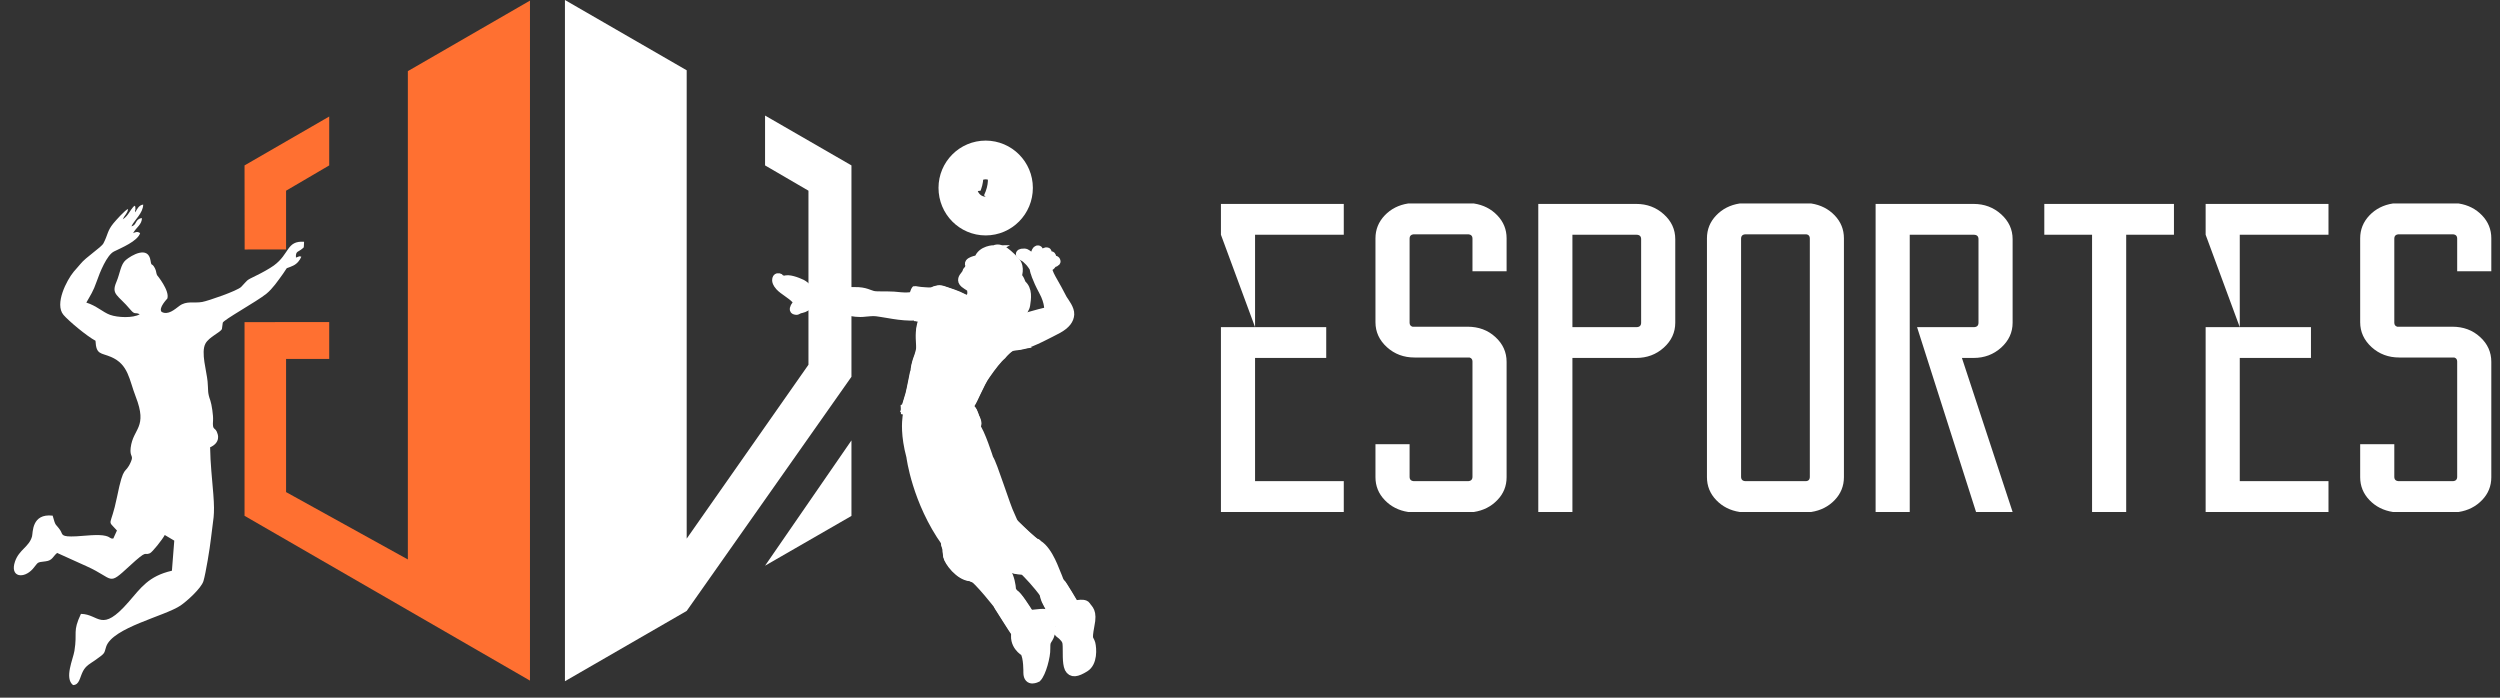 <svg width="86" height="24" viewBox="0 0 86 24" fill="none" xmlns="http://www.w3.org/2000/svg">
  <rect x="0" y="0" width="86" height="24" fill="#333333" stroke="none"/>
  <path d="M29.29 15.15V17.748L26.318 19.46L29.29 15.15Z" fill="white" />
  <path
    d="M11.325 4.008L8.412 5.69L8.416 8.583L9.841 8.581V6.56L11.325 5.69V4.008ZM14.03 2.447L18.231 0.021V23.413L8.412 17.744V11.081L11.325 11.079V12.347L9.841 12.347V16.928L14.03 19.245L14.03 2.447Z"
    fill="#FF7031" />
  <path
    d="M19.434 1.40926e-05V23.434L23.622 21.016L29.29 12.961V5.69L26.318 3.975V5.69L27.811 6.56V12.547L23.622 18.529L23.622 2.418L19.434 1.40926e-05Z"
    fill="white" />
  <path
    d="M32.951 6.462C32.951 7.002 33.38 7.432 33.907 7.432C34.435 7.432 34.864 7.002 34.864 6.462C34.864 5.933 34.435 5.503 33.907 5.503C33.38 5.503 32.951 5.933 32.951 6.462Z"
    stroke="white" stroke-width="1.333" stroke-miterlimit="10" />
  <path
    d="M36.865 20.833C36.865 20.833 37.283 20.701 37.371 20.833C37.448 20.965 37.613 21.01 37.503 21.527C37.404 22.057 37.481 21.946 37.536 22.134C37.58 22.31 37.613 22.795 37.327 22.971C37.041 23.148 36.865 23.181 36.766 22.993C36.678 22.806 36.711 22.387 36.7 22.222C36.7 22.057 36.656 21.991 36.546 21.88C36.436 21.77 36.26 21.737 36.535 21.561C36.821 21.384 36.865 20.833 36.865 20.833ZM36.546 20.249C36.546 20.249 36.414 19.874 36.326 19.676C36.249 19.489 35.986 18.75 35.568 18.662C35.139 18.574 35.106 19.422 35.106 19.422C35.106 19.422 35.128 19.555 35.348 19.764C35.568 19.985 35.931 20.425 36.008 20.569C36.074 20.712 36.535 20.635 36.535 20.635L36.546 20.249ZM34.963 18.188C34.963 18.188 34.908 18.034 34.765 17.725C34.611 17.428 34.16 15.951 34.028 15.775C34.028 15.775 33.731 14.838 33.556 14.65C33.38 14.463 33.094 14.298 33.094 14.298L31.302 13.945C31.302 13.945 31.213 14.143 31.192 14.331C31.17 14.518 31.126 14.97 31.323 15.708C31.323 15.708 31.511 17.24 32.533 18.673L33.094 18.794L33.544 18.342C33.544 18.342 33.402 17.736 33.281 17.527C33.281 17.527 33.83 18.53 34.094 18.695C34.358 18.86 34.963 18.188 34.963 18.188V18.188ZM33.951 19.037C33.951 19.037 34.523 19.422 34.633 19.654C34.754 19.885 34.798 20.117 34.809 20.304C34.809 20.304 34.919 20.436 34.941 20.58C34.963 20.712 34.545 20.954 34.545 20.954L34.358 20.855C34.358 20.855 33.666 19.963 33.391 19.797C33.127 19.632 33.951 19.037 33.951 19.037ZM35.293 21.142C35.293 21.142 35.546 21.12 35.733 21.098C35.92 21.076 36.172 21.076 36.161 21.318C36.161 21.561 36.172 21.814 36.084 21.946C35.996 22.09 35.986 22.079 35.986 22.321C35.996 22.564 35.843 23.159 35.678 23.324C35.678 23.324 35.59 23.368 35.513 23.368C35.436 23.368 35.348 23.324 35.348 23.137C35.348 23.137 35.359 22.608 35.238 22.431C35.238 22.431 34.809 22.189 34.952 21.704C35.095 21.219 35.293 21.142 35.293 21.142ZM34.974 11.002C34.974 11.002 35.711 10.771 36.062 10.705C36.062 10.705 36.106 10.429 35.876 10.011C35.645 9.581 35.568 9.316 35.557 9.217C35.557 9.217 35.447 9.041 35.381 8.986C35.326 8.93 35.271 8.875 35.205 8.842C35.15 8.809 35.007 8.732 35.15 8.699C35.293 8.677 35.315 8.721 35.381 8.765C35.447 8.82 35.557 8.842 35.579 8.809C35.601 8.776 35.623 8.556 35.722 8.589C35.722 8.589 35.777 8.611 35.777 8.798C35.777 8.798 35.964 8.622 36.019 8.655C36.019 8.655 36.084 8.677 35.963 8.864C35.963 8.864 36.151 8.732 36.183 8.809C36.183 8.809 36.194 8.897 36.151 8.941C36.151 8.941 36.337 8.897 36.337 8.986C36.337 8.986 36.37 9.019 36.216 9.063C36.216 9.063 36.161 9.184 36.029 9.206C36.029 9.206 36.084 9.415 36.183 9.581C36.282 9.746 36.502 10.154 36.568 10.286C36.645 10.407 36.821 10.628 36.81 10.815C36.799 11.002 36.678 11.168 36.403 11.322C36.128 11.465 35.491 11.807 35.238 11.851C34.996 11.884 34.974 11.873 34.974 11.873L34.688 11.542L34.974 11.002Z"
    fill="white" stroke="white" stroke-width="0.288" stroke-miterlimit="22.926" />
  <path
    d="M34.16 10.76C34.16 10.76 34.193 10.484 34.259 10.385C34.336 10.286 34.699 10.143 34.743 10.066C34.776 9.988 34.886 9.889 34.875 9.801C34.875 9.801 35.051 9.801 34.963 9.955C34.963 9.955 34.776 10.297 34.512 10.473C34.248 10.639 34.215 10.705 34.171 10.848C34.127 10.991 34.457 11.069 34.457 11.069L34.963 10.969C34.963 10.969 35.26 10.716 35.293 10.495C35.326 10.275 35.381 9.955 35.15 9.768C35.15 9.768 35.073 9.526 34.996 9.515C34.996 9.515 35.128 9.206 34.941 8.986C34.743 8.776 34.589 8.655 34.512 8.611C34.424 8.556 34.303 8.534 34.215 8.578C34.127 8.622 34.204 8.578 34.204 8.578C34.204 8.578 33.764 8.578 33.654 8.919C33.654 8.919 33.215 8.986 33.369 9.14C33.369 9.14 33.314 9.228 33.325 9.283C33.325 9.283 33.248 9.283 33.248 9.382C33.248 9.382 33.226 9.404 33.182 9.47C33.127 9.537 33.039 9.647 33.171 9.757C33.292 9.856 33.402 9.878 33.413 9.977C33.423 10.077 33.457 10.231 33.215 10.352C32.984 10.473 33.204 10.672 33.204 10.672C33.204 10.672 33.83 10.936 33.83 10.925C33.83 10.914 34.16 10.76 34.16 10.76ZM31.554 10.143C31.554 10.143 31.346 10.231 30.994 10.198C30.642 10.154 30.411 10.176 30.169 10.165C29.927 10.165 29.872 10.044 29.52 10.021C29.157 10.011 28.652 10.033 28.388 10.011C28.135 9.977 28.014 9.911 27.904 9.933C27.794 9.966 27.75 9.845 27.585 9.757C27.42 9.68 27.112 9.559 26.98 9.636C26.98 9.636 26.837 9.603 26.805 9.548C26.805 9.548 26.706 9.504 26.706 9.636V9.647C26.706 9.669 26.716 9.746 26.816 9.856C26.947 9.999 27.211 10.132 27.365 10.297C27.519 10.462 27.431 10.418 27.376 10.495C27.31 10.584 27.277 10.672 27.365 10.683C27.453 10.705 27.442 10.639 27.563 10.628C27.673 10.606 27.805 10.528 27.849 10.451C27.893 10.374 27.981 10.385 28.212 10.429C28.443 10.462 28.982 10.683 29.169 10.716C29.355 10.738 29.509 10.782 29.773 10.749C30.037 10.727 30.048 10.716 30.312 10.76C30.576 10.793 31.181 10.947 31.73 10.859C32.291 10.782 31.554 10.143 31.554 10.143ZM36.48 20.04C36.48 20.04 36.392 20.547 35.931 20.436C35.931 20.436 35.942 20.591 36.041 20.756C36.139 20.921 36.414 21.527 36.601 21.693C36.601 21.693 37.03 21.406 37.085 21.528C37.085 21.528 37.415 21.241 36.997 20.877C36.997 20.877 36.535 20.084 36.48 20.04V20.04Z"
    fill="white" stroke="white" stroke-width="0.288" stroke-miterlimit="22.926" />
  <path
    d="M36.601 21.704C36.447 21.583 36.26 21.197 36.128 20.954C36.084 20.877 36.051 20.811 36.029 20.767C35.931 20.602 35.908 20.447 35.908 20.436C35.908 20.436 35.908 20.425 35.919 20.425H35.931C35.974 20.436 36.019 20.436 36.051 20.436C36.392 20.436 36.458 20.051 36.458 20.04C36.458 20.029 36.469 20.029 36.469 20.029H36.48C36.546 20.073 36.953 20.778 37.008 20.866C37.151 20.998 37.228 21.12 37.228 21.252C37.228 21.428 37.096 21.538 37.096 21.538C37.096 21.549 37.085 21.549 37.085 21.549L37.074 21.538C37.063 21.517 37.052 21.517 37.019 21.517C36.898 21.517 36.612 21.704 36.612 21.704H36.601ZM37.085 21.506C37.118 21.483 37.195 21.384 37.195 21.252C37.195 21.131 37.129 21.01 36.986 20.888C36.865 20.679 36.568 20.172 36.48 20.062C36.458 20.161 36.359 20.47 36.051 20.47C36.019 20.47 35.986 20.459 35.942 20.459C35.953 20.503 35.986 20.624 36.051 20.756C36.074 20.789 36.117 20.866 36.15 20.943C36.282 21.186 36.469 21.55 36.612 21.671C36.656 21.638 36.898 21.483 37.019 21.483C37.052 21.483 37.074 21.494 37.085 21.506ZM34.941 18.067C34.941 18.067 35.546 18.651 35.645 18.684C35.645 18.684 35.689 19.489 35.205 19.61C35.205 19.61 34.941 19.621 34.831 19.544C34.71 19.467 34.413 19.224 34.336 19.169C34.259 19.125 34.116 19.081 34.105 18.949C34.083 18.816 34.138 18.75 34.05 18.706C33.962 18.651 33.951 18.574 33.951 18.574C33.951 18.574 34.754 18.343 34.941 18.067Z"
    fill="white" stroke="white" stroke-width="0.288" stroke-miterlimit="22.926" />
  <path
    d="M34.82 19.555C34.754 19.511 34.633 19.422 34.534 19.334C34.446 19.268 34.358 19.202 34.325 19.18C34.31 19.166 34.291 19.158 34.27 19.158C34.193 19.114 34.105 19.059 34.083 18.949V18.827C34.094 18.772 34.094 18.739 34.05 18.717C33.951 18.662 33.941 18.585 33.941 18.585C33.941 18.574 33.951 18.563 33.951 18.563C33.962 18.563 34.754 18.331 34.93 18.056C34.93 18.056 34.93 18.045 34.941 18.045L34.952 18.056C35.117 18.221 35.568 18.651 35.645 18.673C35.656 18.673 35.656 18.673 35.656 18.684C35.656 18.695 35.7 19.5 35.205 19.621H35.194C35.128 19.621 34.919 19.621 34.82 19.555ZM34.941 18.089C34.754 18.342 34.072 18.563 33.973 18.585C33.973 18.607 33.995 18.662 34.061 18.695C34.127 18.728 34.116 18.772 34.116 18.827C34.105 18.86 34.105 18.904 34.116 18.949C34.127 19.048 34.215 19.092 34.292 19.125C34.303 19.136 34.325 19.147 34.336 19.158C34.38 19.18 34.457 19.246 34.545 19.312C34.655 19.401 34.776 19.489 34.831 19.533C34.93 19.588 35.128 19.599 35.194 19.599H35.205C35.645 19.489 35.634 18.783 35.634 18.695C35.524 18.64 35.029 18.166 34.941 18.089ZM34.006 18.96C34.006 18.96 33.896 18.794 33.731 18.728C33.731 18.728 33.611 18.287 33.512 18.343C33.413 18.409 33.501 18.375 33.501 18.375C33.501 18.375 32.665 18.64 32.522 18.607C32.522 18.607 32.511 18.717 32.555 18.816C32.599 18.904 32.566 18.96 32.599 19.136C32.643 19.312 33.017 19.819 33.402 19.841C33.402 19.841 33.49 19.896 33.545 19.874C33.545 19.874 34.204 19.445 34.006 18.96Z"
    fill="white" stroke="white" stroke-width="0.288" stroke-miterlimit="22.926" />
  <path
    d="M33.391 19.852C32.995 19.83 32.621 19.312 32.588 19.136C32.577 19.059 32.577 19.004 32.566 18.96C32.566 18.904 32.566 18.872 32.544 18.816C32.5 18.717 32.511 18.607 32.511 18.607V18.596H32.555C32.731 18.596 33.292 18.42 33.457 18.375C33.457 18.364 33.468 18.354 33.501 18.331C33.511 18.331 33.523 18.32 33.534 18.32C33.621 18.32 33.721 18.64 33.754 18.717C33.907 18.794 34.017 18.949 34.028 18.96C34.215 19.445 33.556 19.885 33.545 19.885C33.545 19.885 33.534 19.896 33.512 19.896C33.468 19.896 33.413 19.863 33.391 19.852ZM33.523 18.354C33.512 18.354 33.512 18.364 33.512 18.364C33.523 18.375 33.512 18.387 33.512 18.387C33.512 18.387 33.49 18.398 33.479 18.398C33.314 18.453 32.742 18.618 32.555 18.618H32.533C32.533 18.651 32.533 18.739 32.566 18.805C32.588 18.86 32.599 18.904 32.599 18.96C32.599 19.004 32.599 19.059 32.621 19.136C32.654 19.29 33.017 19.808 33.402 19.819C33.402 19.819 33.402 19.83 33.413 19.83C33.413 19.83 33.468 19.863 33.511 19.863H33.534C33.545 19.852 34.182 19.433 33.995 18.971C33.995 18.971 33.885 18.805 33.731 18.739H33.721C33.676 18.585 33.589 18.354 33.534 18.354L33.523 18.354ZM34.93 21.748C34.93 21.748 35.106 21.935 35.15 21.946C35.15 21.946 35.777 21.836 35.414 21.142C35.414 21.142 34.974 20.436 34.908 20.448C34.908 20.448 34.457 20.888 34.358 20.855C34.358 20.855 34.886 21.693 34.93 21.748Z"
    fill="white" stroke="white" stroke-width="0.288" stroke-miterlimit="22.926" />
  <path
    d="M35.15 21.957C35.106 21.946 34.941 21.781 34.919 21.759C34.875 21.704 34.369 20.899 34.347 20.866C34.336 20.855 34.336 20.855 34.347 20.844H34.369C34.457 20.844 34.776 20.558 34.897 20.436H34.908C34.985 20.436 35.326 20.965 35.425 21.131C35.546 21.373 35.568 21.572 35.502 21.715C35.403 21.913 35.161 21.957 35.15 21.957ZM34.38 20.866C34.457 20.998 34.897 21.693 34.941 21.737C35.007 21.803 35.117 21.913 35.15 21.935C35.183 21.924 35.381 21.88 35.469 21.704C35.546 21.561 35.524 21.373 35.403 21.142C35.194 20.822 34.963 20.481 34.908 20.47C34.853 20.525 34.512 20.844 34.38 20.866Z"
    fill="white" stroke="white" stroke-width="0.288" stroke-miterlimit="22.926" />
  <path
    d="M35.139 10.991C35.139 10.991 34.743 11.476 35.172 11.862C35.172 11.862 35.029 11.884 34.875 11.906C34.71 11.928 34.589 12.082 34.457 12.215C34.314 12.336 34.094 12.611 33.918 12.876C33.731 13.13 33.501 13.714 33.38 13.901C33.259 14.077 33.413 14 33.49 14.221C33.566 14.441 33.742 14.683 33.413 14.716C33.072 14.761 32.566 14.573 32.302 14.474C32.038 14.364 31.148 14.077 31.148 14.077C31.148 14.077 31.258 13.725 31.302 13.57C31.346 13.405 31.477 12.733 31.477 12.733C31.532 12.391 31.598 12.314 31.664 12.094C31.719 11.873 31.554 11.498 31.774 10.969C31.774 10.969 31.664 10.903 31.554 10.903C31.554 10.903 31.367 10.242 31.488 10.011C31.488 10.011 31.884 10.066 32.038 10.044C32.192 10.011 32.247 9.933 32.434 9.989C32.621 10.044 32.962 10.176 33.094 10.242C33.226 10.319 33.292 10.308 33.292 10.308C33.292 10.308 33.237 10.793 34.16 10.672L34.193 10.639C34.193 10.639 34.226 10.859 34.369 10.837C34.501 10.815 34.611 10.804 34.688 10.859C34.765 10.925 35.216 10.881 35.139 10.991Z"
    fill="white" stroke="white" stroke-width="0.288" stroke-miterlimit="22.926" />
  <path
    d="M32.302 14.485C32.038 14.386 31.148 14.099 31.137 14.099C31.137 14.088 31.126 14.088 31.126 14.077C31.137 14.077 31.247 13.714 31.291 13.559C31.334 13.405 31.456 12.744 31.466 12.733C31.499 12.501 31.543 12.391 31.587 12.27C31.609 12.215 31.62 12.16 31.642 12.082C31.664 12.005 31.664 11.906 31.653 11.796C31.642 11.586 31.62 11.311 31.752 10.969C31.73 10.958 31.642 10.914 31.554 10.914C31.554 10.914 31.543 10.914 31.543 10.903C31.532 10.881 31.357 10.242 31.477 9.999C31.477 9.999 31.477 9.988 31.488 9.988C31.488 9.988 31.752 10.033 31.939 10.033H32.038C32.082 10.021 32.126 10.011 32.159 9.988C32.214 9.977 32.258 9.955 32.324 9.955C32.357 9.955 32.39 9.966 32.434 9.977C32.61 10.033 32.973 10.154 33.105 10.231C33.204 10.286 33.27 10.297 33.292 10.297H33.303L33.314 10.308C33.314 10.308 33.303 10.418 33.38 10.518C33.512 10.661 33.775 10.705 34.16 10.661L34.193 10.628H34.204L34.215 10.639C34.215 10.639 34.237 10.837 34.358 10.826L34.38 10.815C34.435 10.815 34.49 10.804 34.545 10.804C34.611 10.804 34.655 10.815 34.699 10.848C34.721 10.881 34.82 10.881 34.908 10.892C35.051 10.903 35.139 10.914 35.161 10.958C35.161 10.969 35.161 10.98 35.15 11.002C35.128 11.024 34.765 11.476 35.183 11.851C35.183 11.851 35.194 11.862 35.183 11.862C35.183 11.873 35.183 11.873 35.172 11.873C35.172 11.873 35.029 11.906 34.875 11.917C34.754 11.928 34.655 12.027 34.545 12.138C34.523 12.171 34.49 12.193 34.468 12.226C34.336 12.336 34.127 12.601 33.929 12.887C33.819 13.03 33.699 13.284 33.589 13.515C33.512 13.681 33.446 13.824 33.391 13.901C33.325 14 33.347 14.011 33.391 14.044C33.424 14.077 33.468 14.121 33.501 14.221C33.511 14.254 33.534 14.298 33.545 14.342C33.6 14.452 33.644 14.562 33.6 14.639C33.566 14.694 33.511 14.716 33.413 14.728C33.38 14.739 33.347 14.739 33.314 14.739C33.006 14.739 32.61 14.606 32.302 14.485ZM35.128 10.98C35.128 10.98 35.139 10.969 35.128 10.969C35.117 10.936 34.996 10.925 34.908 10.925C34.809 10.914 34.71 10.903 34.677 10.87C34.644 10.848 34.6 10.837 34.545 10.837C34.49 10.837 34.446 10.837 34.38 10.848H34.369C34.248 10.87 34.204 10.727 34.193 10.672L34.171 10.683H34.16C33.764 10.738 33.49 10.683 33.358 10.528C33.292 10.451 33.281 10.363 33.281 10.319C33.248 10.319 33.182 10.319 33.083 10.253C32.962 10.187 32.61 10.055 32.423 9.999C32.39 9.988 32.357 9.977 32.313 9.977C32.258 9.977 32.225 9.999 32.17 10.021C32.127 10.035 32.083 10.046 32.038 10.055C32.016 10.066 31.972 10.066 31.939 10.066C31.774 10.066 31.543 10.033 31.488 10.021C31.39 10.242 31.543 10.804 31.565 10.892C31.675 10.892 31.774 10.947 31.774 10.958C31.785 10.958 31.785 10.969 31.785 10.969C31.653 11.311 31.664 11.575 31.686 11.796C31.686 11.906 31.697 12.016 31.675 12.094C31.653 12.171 31.631 12.226 31.609 12.281C31.565 12.402 31.521 12.512 31.488 12.744C31.488 12.766 31.357 13.416 31.313 13.57C31.268 13.714 31.181 14.011 31.159 14.077C31.268 14.11 32.06 14.364 32.313 14.452C32.489 14.529 32.973 14.706 33.314 14.706H33.402C33.49 14.694 33.545 14.672 33.578 14.628C33.611 14.562 33.567 14.463 33.523 14.342C33.512 14.309 33.49 14.265 33.479 14.221C33.446 14.132 33.402 14.099 33.369 14.066C33.314 14.022 33.292 14 33.369 13.89C33.413 13.813 33.49 13.669 33.566 13.504C33.676 13.273 33.797 13.019 33.907 12.865C34.105 12.578 34.314 12.325 34.446 12.204L34.534 12.116C34.644 12.005 34.743 11.906 34.864 11.895C34.985 11.884 35.095 11.862 35.15 11.851C34.743 11.465 35.128 10.991 35.128 10.98Z"
    fill="white" stroke="white" stroke-width="0.288" stroke-miterlimit="22.926" />
  <path
    d="M33.676 5.778C33.446 5.867 33.303 6.032 33.248 6.186C33.446 6.021 33.676 5.988 33.786 5.977C33.753 5.867 33.698 5.811 33.676 5.778ZM33.731 6.561C33.753 6.495 33.83 6.307 33.819 6.12C33.699 6.131 33.369 6.164 33.182 6.429C33.182 6.473 33.182 6.594 33.226 6.704C33.303 6.66 33.446 6.583 33.731 6.561ZM34.226 5.811C34.182 5.801 34.028 5.745 33.885 5.745H33.841C33.874 5.789 33.907 5.845 33.94 5.933C33.995 6.076 34.028 6.34 33.852 6.715C33.885 6.759 33.962 6.847 34.127 6.903C34.197 6.808 34.253 6.704 34.292 6.594C34.38 6.33 34.358 6.065 34.226 5.811ZM34.446 6.682C34.402 6.781 34.358 6.859 34.314 6.914C34.512 6.88 34.589 6.704 34.589 6.682H34.446ZM34.589 6.682C34.666 6.385 34.567 6.164 34.468 6.021C34.53 6.238 34.522 6.469 34.446 6.682H34.589ZM34.38 7.057C34.38 7.057 34.072 7.156 33.709 6.759C33.523 6.792 33.556 6.792 33.479 6.792C33.479 6.792 33.709 7.388 34.347 7.068L34.38 7.057Z"
    fill="white" />
  <path
    d="M33.611 7.079C33.446 6.991 33.391 6.836 33.391 6.836C33.391 6.836 33.303 6.847 33.303 6.869C33.303 6.88 33.424 7.046 33.611 7.079Z"
    fill="white" />
  <path
    d="M43.174 8.075V11.254H45.622V12.313H43.174V16.552H46.226V17.612H42V11.254H43.174L42 8.075V7.015H46.226V8.075H43.174ZM50.653 9.331V8.209C50.653 8.11 50.597 8.06 50.485 8.06H48.657C48.546 8.06 48.49 8.11 48.49 8.211V11.102C48.49 11.173 48.523 11.219 48.59 11.239H50.485C50.865 11.239 51.184 11.357 51.441 11.594C51.698 11.829 51.827 12.114 51.827 12.447V16.418C51.827 16.721 51.721 16.984 51.508 17.203C51.296 17.425 51.028 17.561 50.703 17.612H48.439C48.115 17.561 47.847 17.425 47.635 17.203C47.422 16.981 47.316 16.719 47.316 16.416V15.281H48.49V16.403C48.49 16.502 48.546 16.552 48.657 16.552H50.485C50.597 16.552 50.653 16.502 50.653 16.401V12.435C50.653 12.364 50.62 12.319 50.552 12.298H48.657C48.288 12.298 47.973 12.18 47.71 11.943C47.447 11.703 47.316 11.418 47.316 11.085V8.198C47.316 7.896 47.422 7.633 47.635 7.409C47.847 7.187 48.115 7.05 48.439 7H50.703C51.028 7.05 51.296 7.187 51.508 7.409C51.721 7.631 51.827 7.893 51.827 8.196V9.331L50.653 9.331ZM56.288 7.015C56.657 7.015 56.972 7.134 57.235 7.371C57.498 7.608 57.629 7.893 57.629 8.226V11.102C57.629 11.435 57.498 11.721 57.235 11.958C56.972 12.195 56.657 12.313 56.288 12.313H54.091V17.612H52.917V7.015H54.091H56.288ZM56.455 8.226C56.455 8.125 56.399 8.075 56.288 8.075H54.091V11.254H56.288C56.399 11.254 56.455 11.203 56.455 11.102V8.226ZM62.308 7C62.632 7.05 62.9 7.187 63.113 7.409C63.325 7.631 63.431 7.893 63.431 8.198V16.413C63.431 16.719 63.325 16.981 63.113 17.203C62.9 17.425 62.632 17.561 62.308 17.612H59.843C59.519 17.561 59.25 17.425 59.038 17.203C58.825 16.981 58.719 16.719 58.719 16.413V8.198C58.719 7.893 58.825 7.631 59.038 7.409C59.25 7.187 59.519 7.05 59.843 7L62.308 7ZM62.258 8.211C62.258 8.11 62.207 8.06 62.107 8.06H60.061C59.949 8.06 59.893 8.11 59.893 8.211V16.401C59.893 16.502 59.949 16.552 60.061 16.552H62.107C62.207 16.552 62.258 16.502 62.258 16.401V8.211ZM67.892 7.015C68.261 7.015 68.577 7.134 68.84 7.371C69.102 7.608 69.234 7.893 69.234 8.226V11.102C69.234 11.435 69.102 11.721 68.84 11.958C68.577 12.195 68.261 12.313 67.892 12.313H67.49L69.234 17.612H67.976L65.947 11.254H67.892C68.004 11.254 68.06 11.203 68.06 11.102V8.226C68.06 8.125 68.004 8.075 67.892 8.075H65.695V17.612H64.521V7.015H67.892ZM74.784 8.075H73.141V17.612H71.967V8.075H70.324V7.015H74.784V8.075ZM77.048 8.075V11.254H79.497V12.313H77.048V16.552H80.1V17.612H75.874V11.254H77.048L75.874 8.075V7.015H80.1V8.075L77.048 8.075ZM84.527 9.331V8.209C84.527 8.11 84.472 8.06 84.36 8.06H82.532C82.42 8.06 82.364 8.11 82.364 8.211V11.102C82.364 11.173 82.398 11.219 82.465 11.239H84.36C84.74 11.239 85.058 11.357 85.316 11.594C85.573 11.829 85.701 12.114 85.701 12.447V16.418C85.701 16.721 85.595 16.984 85.383 17.203C85.17 17.425 84.902 17.561 84.578 17.612H82.314C81.99 17.561 81.721 17.425 81.509 17.203C81.296 16.981 81.19 16.719 81.19 16.416V15.281H82.364V16.403C82.364 16.502 82.42 16.552 82.532 16.552H84.36C84.472 16.552 84.527 16.502 84.527 16.401V12.435C84.527 12.364 84.494 12.319 84.427 12.298H82.532C82.163 12.298 81.847 12.18 81.584 11.943C81.322 11.703 81.19 11.418 81.19 11.085V8.198C81.19 7.896 81.296 7.633 81.509 7.409C81.721 7.187 81.99 7.05 82.314 7H84.578C84.902 7.05 85.17 7.187 85.383 7.409C85.595 7.631 85.701 7.893 85.701 8.196V9.331L84.527 9.331Z"
    fill="white" />
  <path fill-rule="evenodd" clip-rule="evenodd"
    d="M4.52 7.786C4.627 7.561 4.921 7.336 4.926 7.038C4.79 7.051 4.715 7.181 4.655 7.304C4.62 7.152 4.67 7.304 4.658 7.199C4.64 7.04 4.7 7.173 4.623 7.076C4.443 7.262 4.432 7.402 4.224 7.546C4.302 7.37 4.381 7.351 4.407 7.19C4.326 7.2 3.974 7.592 3.9 7.684C3.686 7.947 3.716 8.069 3.558 8.371C3.485 8.51 2.949 8.85 2.768 9.08C2.684 9.187 2.629 9.232 2.534 9.349C2.295 9.64 1.869 10.457 2.183 10.831C2.357 11.037 2.985 11.562 3.285 11.722C3.308 12.21 3.467 12.129 3.817 12.278C4.422 12.535 4.441 13.061 4.667 13.64C5.091 14.726 4.578 14.722 4.495 15.404C4.456 15.734 4.607 15.647 4.502 15.888C4.296 16.361 4.264 15.921 4.025 17.099C3.805 18.18 3.659 17.844 4.023 18.249L3.898 18.525C3.781 18.539 3.814 18.48 3.635 18.434C3.384 18.369 2.89 18.436 2.631 18.449C2.068 18.478 2.168 18.385 2.076 18.246C1.907 17.994 1.922 18.146 1.811 17.738C1.082 17.655 1.136 18.329 1.102 18.452C1.002 18.815 0.66 18.902 0.517 19.314C0.329 19.859 0.817 19.924 1.13 19.568C1.332 19.338 1.236 19.347 1.572 19.309C1.809 19.282 1.823 19.132 1.966 19.021C2.296 19.168 2.654 19.333 2.992 19.485C3.943 19.915 3.693 20.176 4.45 19.477C5.112 18.867 4.93 19.127 5.155 19.033C5.24 18.997 5.591 18.554 5.668 18.404L5.995 18.598L5.914 19.633C5.106 19.818 4.845 20.225 4.424 20.707C3.476 21.796 3.419 21.126 2.784 21.117C2.489 21.747 2.668 21.73 2.56 22.393C2.514 22.675 2.208 23.328 2.513 23.567C2.737 23.559 2.74 23.309 2.856 23.087C2.956 22.896 3.108 22.826 3.273 22.711C3.641 22.453 3.575 22.482 3.651 22.249C3.868 21.588 5.668 21.198 6.211 20.83C6.422 20.687 6.926 20.237 7 19.985C7.079 19.719 7.222 18.844 7.256 18.53C7.332 17.832 7.399 17.772 7.338 16.996C7.295 16.452 7.236 15.948 7.228 15.387C7.37 15.326 7.557 15.186 7.489 14.938C7.408 14.643 7.298 14.865 7.329 14.456C7.341 14.3 7.281 13.905 7.237 13.782C7.13 13.485 7.171 13.446 7.141 13.122C7.107 12.759 6.907 12.125 7.065 11.824C7.188 11.59 7.578 11.44 7.634 11.318L7.663 11.104C7.667 11.015 8.838 10.371 9.165 10.104C9.382 9.926 9.56 9.662 9.738 9.415C9.946 9.124 9.765 9.288 10.085 9.138C10.216 9.077 10.315 8.957 10.366 8.831L10.32 8.819C10.316 8.819 10.303 8.817 10.297 8.818L10.181 8.861C10.162 8.627 10.27 8.671 10.4 8.553C10.466 8.493 10.447 8.552 10.46 8.317C9.851 8.275 9.968 8.736 9.418 9.135C9.27 9.242 8.998 9.391 8.817 9.478C8.426 9.667 8.54 9.621 8.297 9.869C8.165 10.004 7.161 10.351 6.954 10.388C6.668 10.439 6.422 10.337 6.17 10.523C6.018 10.636 5.778 10.857 5.558 10.727C5.441 10.593 5.755 10.275 5.756 10.271C5.846 9.999 5.401 9.462 5.401 9.462C5.363 9.367 5.38 9.328 5.33 9.23C5.222 9.017 5.214 9.193 5.179 8.966C5.099 8.438 4.517 8.785 4.329 8.943C4.148 9.095 4.132 9.398 4.005 9.697C3.815 10.141 4.054 10.135 4.486 10.652C4.65 10.848 4.643 10.726 4.806 10.811C4.578 10.947 4.048 10.927 3.784 10.83C3.535 10.738 3.317 10.516 2.97 10.409C3.111 10.157 3.207 10.027 3.327 9.679C3.435 9.366 3.676 8.773 3.92 8.652C4.178 8.524 4.732 8.298 4.82 8.021C4.727 7.945 4.638 7.995 4.578 8.022C4.675 7.833 4.894 7.715 4.879 7.501C4.634 7.538 4.714 7.748 4.52 7.786Z"
    fill="white" />
</svg>